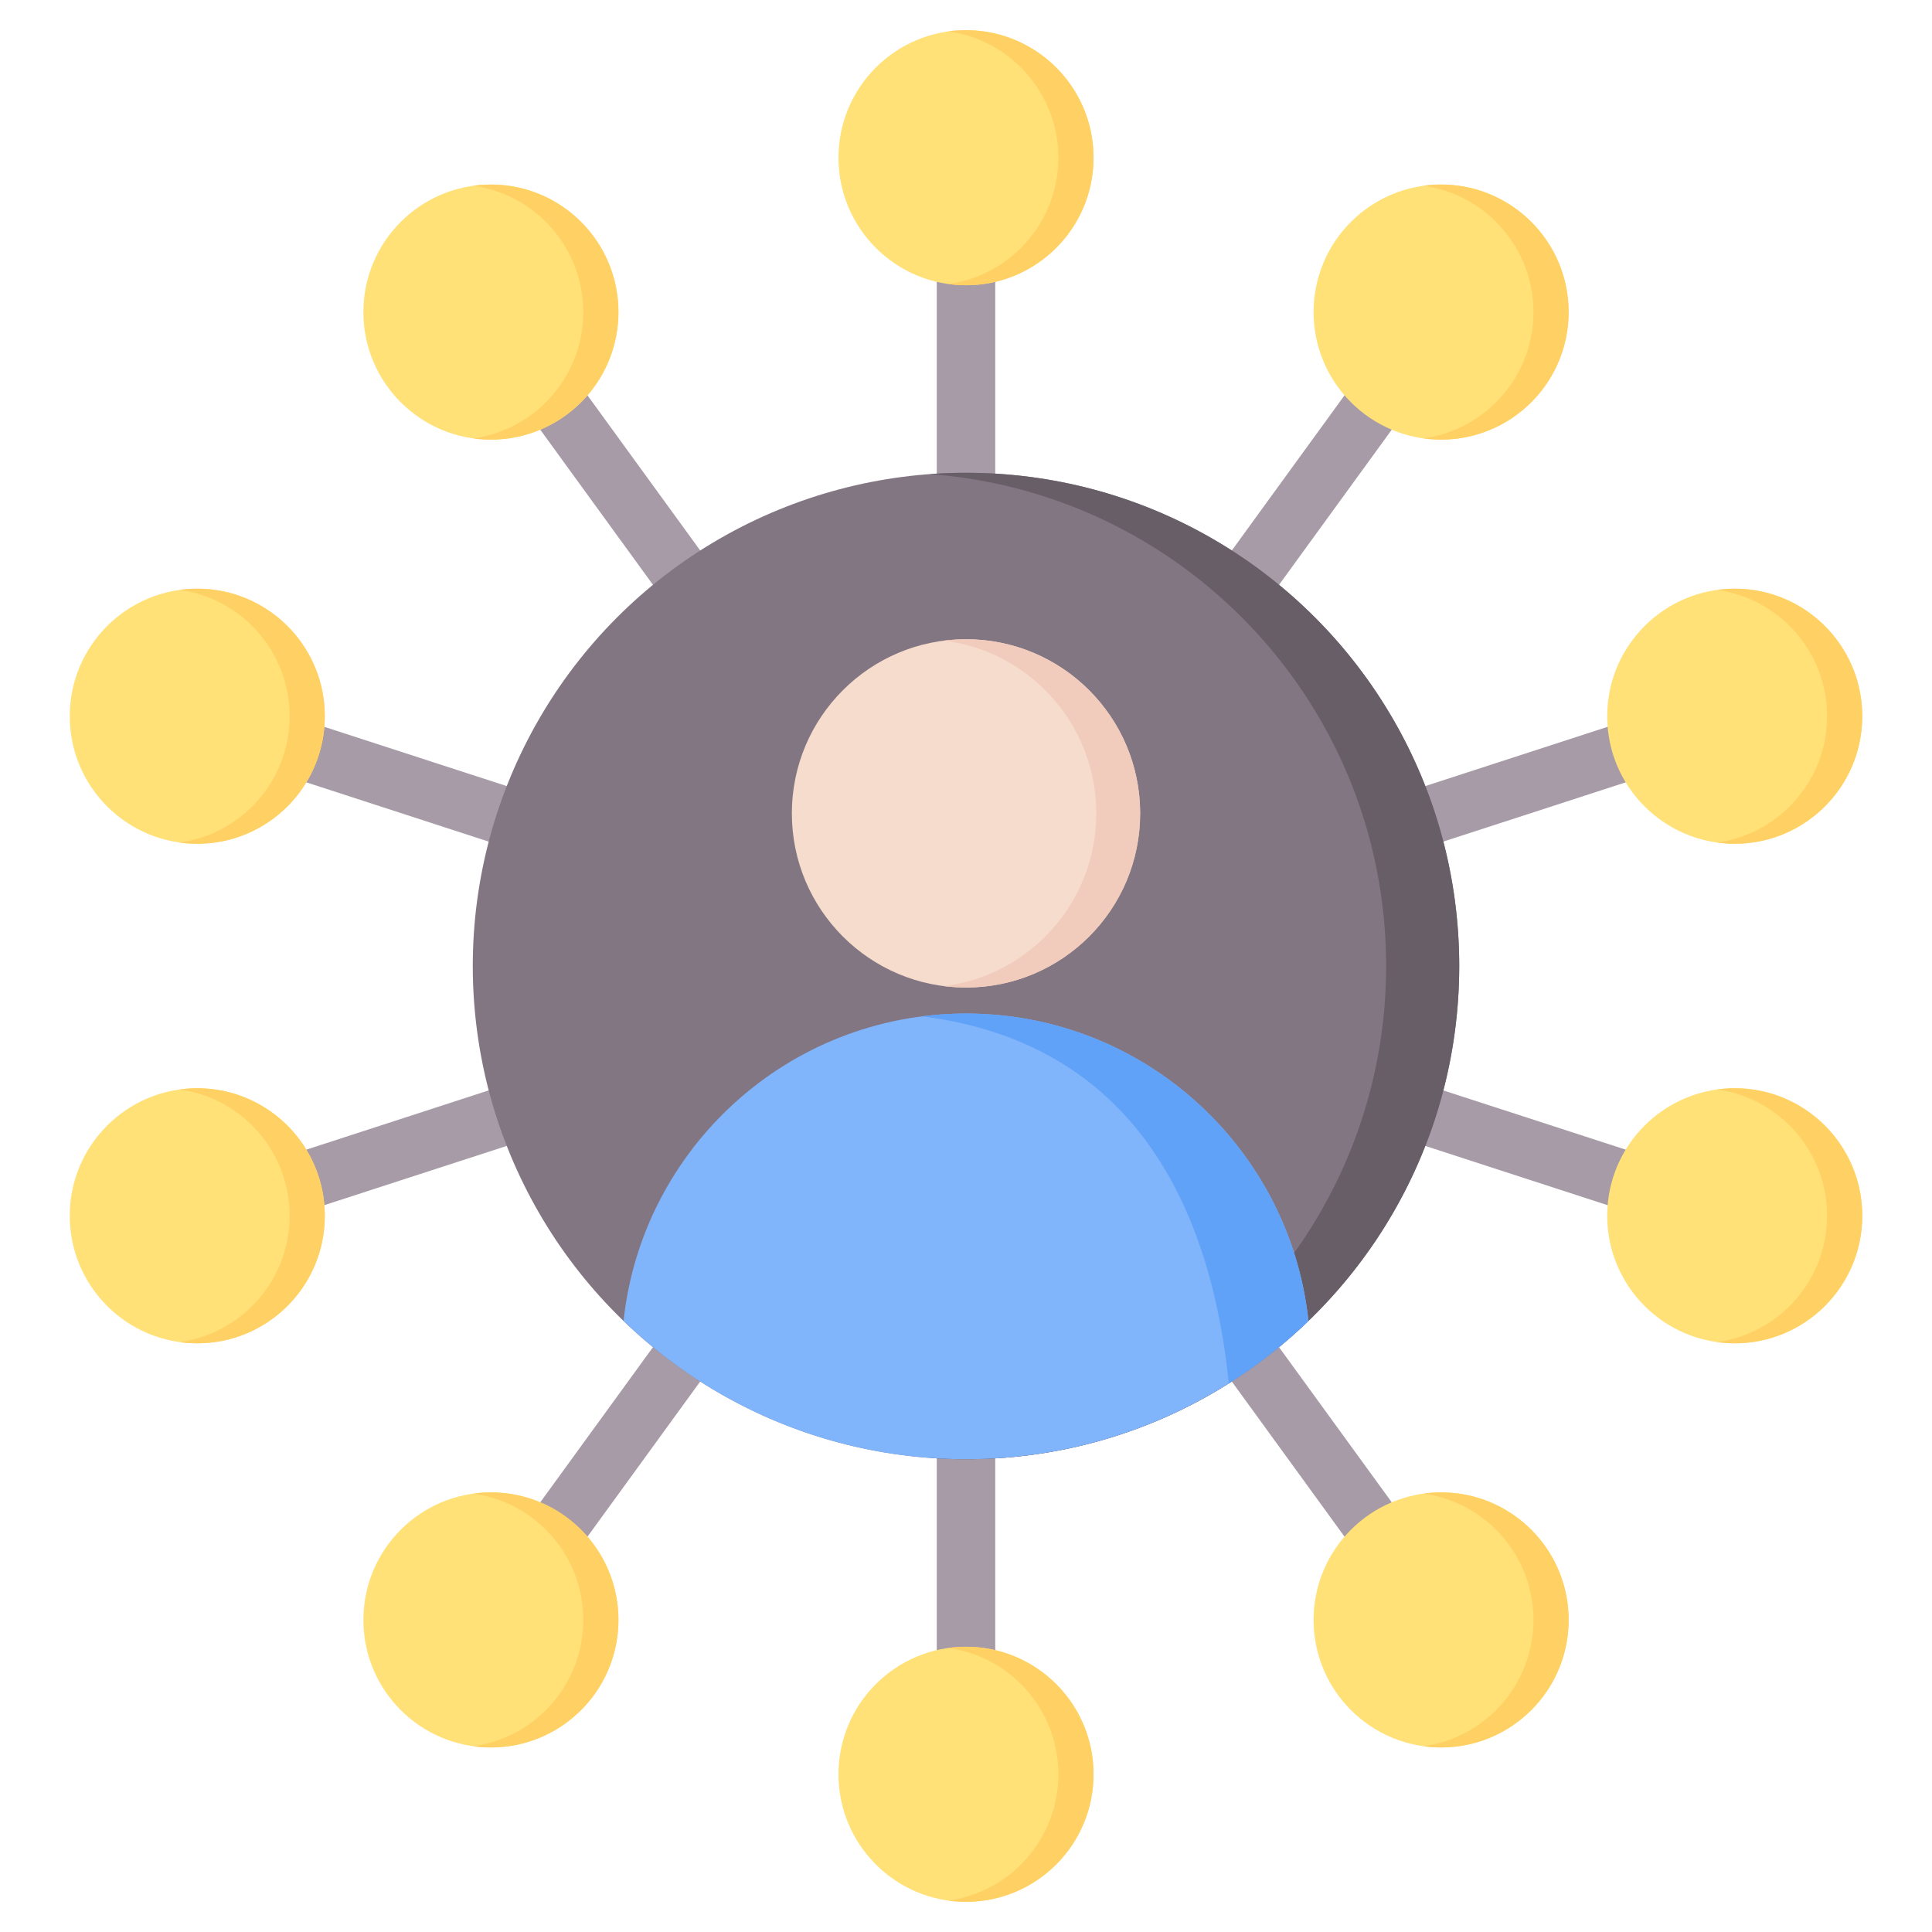 <svg xmlns="http://www.w3.org/2000/svg" viewBox="0 0 512 512" id="omnichannel"><path fill="#a79ba7" fill-rule="evenodd" d="M79.376 321.522a7.735 7.735 0 1 1-4.783-14.713l84.488-27.452a7.736 7.736 0 0 1 4.783 14.713l-84.488 27.452zm-4.783-116.331a7.735 7.735 0 1 1 4.783-14.713l84.488 27.452a7.736 7.736 0 0 1-4.783 14.713l-84.488-27.452zm64.503-96.93a7.739 7.739 0 1 1 12.533-9.081l52.216 71.87a7.739 7.739 0 1 1-12.533 9.081l-52.216-71.87zM248.25 67.772a7.75 7.75 0 0 1 15.5 0v88.836a7.75 7.75 0 0 1-15.5 0V67.772zM360.371 99.18a7.738 7.738 0 1 1 12.533 9.081l-52.216 71.87a7.74 7.74 0 0 1-12.533-9.081l52.216-71.87zm72.253 91.298a7.735 7.735 0 1 1 4.783 14.713l-84.488 27.452a7.736 7.736 0 0 1-4.783-14.713l84.488-27.452zm4.783 116.331a7.735 7.735 0 1 1-4.783 14.713l-84.488-27.452a7.736 7.736 0 0 1 4.783-14.713l84.488 27.452zm-64.503 96.93a7.739 7.739 0 0 1-12.533 9.082l-52.216-71.87a7.739 7.739 0 1 1 12.533-9.081l52.216 71.869zM263.75 444.228a7.75 7.75 0 0 1-15.5 0v-88.836a7.75 7.75 0 0 1 15.5 0v88.836zM151.629 412.82a7.74 7.74 0 0 1-12.533-9.082l52.216-71.87a7.738 7.738 0 1 1 12.533 9.081l-52.216 71.871z" clip-rule="evenodd"></path><path fill="#ffe177" fill-rule="evenodd" d="M256 8c9.331 0 17.78 3.783 23.896 9.899s9.899 14.565 9.899 23.896-3.783 17.78-9.899 23.896S265.331 75.59 256 75.59c-9.331 0-17.781-3.783-23.896-9.899-6.116-6.115-9.899-14.564-9.899-23.896 0-9.331 3.783-17.78 9.899-23.896S246.669 8 256 8z" clip-rule="evenodd"></path><path fill="#ffd064" fill-rule="evenodd" d="M256 8c9.331 0 17.78 3.783 23.896 9.899s9.899 14.565 9.899 23.896-3.783 17.78-9.899 23.896S265.331 75.59 256 75.59c-1.582 0-3.139-.109-4.664-.319a33.703 33.703 0 0 0 19.234-9.579c6.115-6.116 9.899-14.565 9.899-23.896s-3.783-17.78-9.899-23.896a33.703 33.703 0 0 0-19.233-9.579A33.834 33.834 0 0 1 256 8z" clip-rule="evenodd"></path><path fill="#ffe177" fill-rule="evenodd" d="M381.907 48.909c9.331 0 17.78 3.783 23.896 9.899s9.899 14.565 9.899 23.896c0 9.331-3.783 17.78-9.899 23.896-6.116 6.115-14.565 9.899-23.896 9.899-9.331 0-17.781-3.783-23.896-9.899-6.116-6.116-9.899-14.564-9.899-23.896 0-9.331 3.783-17.78 9.899-23.896 6.115-6.115 14.565-9.899 23.896-9.899z" clip-rule="evenodd"></path><path fill="#ffd064" fill-rule="evenodd" d="M381.907 48.909c9.331 0 17.78 3.783 23.896 9.899s9.899 14.565 9.899 23.896c0 9.331-3.783 17.78-9.899 23.896-6.116 6.115-14.565 9.899-23.896 9.899-1.582 0-3.139-.109-4.664-.32a33.706 33.706 0 0 0 19.234-9.579c6.115-6.116 9.899-14.565 9.899-23.896 0-9.331-3.783-17.78-9.899-23.896a33.706 33.706 0 0 0-19.233-9.579 33.991 33.991 0 0 1 4.663-.32z" clip-rule="evenodd"></path><path fill="#ffe177" fill-rule="evenodd" d="M459.721 156.012c9.331 0 17.78 3.783 23.896 9.899s9.899 14.565 9.899 23.896c0 9.331-3.783 17.78-9.899 23.896-6.116 6.115-14.565 9.899-23.896 9.899-9.331 0-17.781-3.783-23.896-9.899-6.116-6.115-9.899-14.564-9.899-23.896 0-9.331 3.783-17.78 9.899-23.896s14.565-9.899 23.896-9.899z" clip-rule="evenodd"></path><path fill="#ffd064" fill-rule="evenodd" d="M459.721 156.012c9.331 0 17.78 3.783 23.896 9.899s9.899 14.565 9.899 23.896c0 9.331-3.783 17.78-9.899 23.896-6.116 6.115-14.565 9.899-23.896 9.899-1.582 0-3.139-.109-4.664-.32a33.712 33.712 0 0 0 19.234-9.579c6.115-6.116 9.899-14.565 9.899-23.896 0-9.331-3.783-17.78-9.899-23.896a33.706 33.706 0 0 0-19.233-9.579 33.991 33.991 0 0 1 4.663-.32z" clip-rule="evenodd"></path><path fill="#ffe177" fill-rule="evenodd" d="M459.721 288.398c9.331 0 17.78 3.783 23.896 9.899s9.899 14.565 9.899 23.896c0 9.332-3.783 17.78-9.899 23.897-6.116 6.116-14.565 9.899-23.896 9.899-9.331 0-17.781-3.783-23.896-9.899-6.116-6.116-9.899-14.564-9.899-23.896 0-9.331 3.783-17.78 9.899-23.896 6.116-6.117 14.565-9.9 23.896-9.9z" clip-rule="evenodd"></path><path fill="#ffd064" fill-rule="evenodd" d="M459.721 288.398c9.331 0 17.78 3.783 23.896 9.899s9.899 14.565 9.899 23.896c0 9.332-3.783 17.78-9.899 23.897-6.116 6.116-14.565 9.899-23.896 9.899-1.582 0-3.139-.109-4.664-.319a33.706 33.706 0 0 0 19.234-9.579c6.115-6.116 9.899-14.565 9.899-23.897 0-9.331-3.783-17.78-9.899-23.896a33.713 33.713 0 0 0-19.233-9.579 33.834 33.834 0 0 1 4.663-.321z" clip-rule="evenodd"></path><path fill="#ffe177" fill-rule="evenodd" d="M381.907 395.5c9.331 0 17.78 3.783 23.896 9.899s9.899 14.565 9.899 23.896c0 9.331-3.783 17.78-9.899 23.896-6.116 6.115-14.565 9.899-23.896 9.899-9.331 0-17.781-3.783-23.896-9.899-6.116-6.115-9.899-14.564-9.899-23.896 0-9.331 3.783-17.78 9.899-23.896 6.115-6.115 14.565-9.899 23.896-9.899z" clip-rule="evenodd"></path><path fill="#ffd064" fill-rule="evenodd" d="M381.907 395.5c9.331 0 17.78 3.783 23.896 9.899s9.899 14.565 9.899 23.896c0 9.331-3.783 17.78-9.899 23.896-6.116 6.115-14.565 9.899-23.896 9.899-1.582 0-3.139-.109-4.664-.32a33.706 33.706 0 0 0 19.234-9.579c6.115-6.116 9.899-14.565 9.899-23.896 0-9.331-3.783-17.78-9.899-23.896a33.706 33.706 0 0 0-19.233-9.579 33.991 33.991 0 0 1 4.663-.32z" clip-rule="evenodd"></path><path fill="#ffe177" fill-rule="evenodd" d="M256 436.41c9.331 0 17.78 3.783 23.896 9.899s9.899 14.565 9.899 23.896c0 9.332-3.783 17.78-9.899 23.896S265.332 504 256 504c-9.331 0-17.781-3.783-23.896-9.899-6.116-6.116-9.899-14.564-9.899-23.896 0-9.331 3.783-17.78 9.899-23.896s14.565-9.899 23.896-9.899z" clip-rule="evenodd"></path><path fill="#ffd064" fill-rule="evenodd" d="M256 436.41c9.331 0 17.78 3.783 23.896 9.899s9.899 14.565 9.899 23.896c0 9.332-3.783 17.78-9.899 23.896S265.332 504 256 504c-1.582 0-3.139-.109-4.664-.319a33.712 33.712 0 0 0 19.234-9.579c6.116-6.116 9.899-14.565 9.899-23.896 0-9.331-3.783-17.78-9.899-23.896a33.703 33.703 0 0 0-19.233-9.579 33.844 33.844 0 0 1 4.663-.321z" clip-rule="evenodd"></path><g fill-rule="evenodd" clip-rule="evenodd"><path fill="#ffe177" d="M130.094 395.501c9.331 0 17.78 3.783 23.896 9.899 6.115 6.116 9.899 14.565 9.899 23.896 0 9.331-3.783 17.78-9.899 23.896-6.116 6.115-14.565 9.899-23.896 9.899-9.331 0-17.781-3.783-23.896-9.899-6.116-6.115-9.899-14.564-9.899-23.896 0-9.331 3.783-17.78 9.899-23.896 6.115-6.116 14.565-9.899 23.896-9.899z"></path><path fill="#ffd064" d="M130.094 395.501c9.331 0 17.78 3.783 23.896 9.899 6.115 6.116 9.899 14.565 9.899 23.896 0 9.331-3.783 17.78-9.899 23.896-6.116 6.115-14.565 9.899-23.896 9.899-1.582 0-3.139-.109-4.664-.32a33.706 33.706 0 0 0 19.234-9.579c6.115-6.116 9.899-14.565 9.899-23.896 0-9.331-3.783-17.78-9.899-23.896a33.703 33.703 0 0 0-19.233-9.579 33.991 33.991 0 0 1 4.663-.32z"></path></g><g fill-rule="evenodd" clip-rule="evenodd"><path fill="#ffe177" d="M52.279 288.398c9.331 0 17.78 3.783 23.896 9.899 6.115 6.116 9.899 14.565 9.899 23.896 0 9.332-3.783 17.78-9.899 23.896s-14.565 9.899-23.896 9.899c-9.331 0-17.781-3.783-23.896-9.899-6.116-6.116-9.899-14.564-9.899-23.896 0-9.331 3.783-17.78 9.899-23.896s14.565-9.899 23.896-9.899z"></path><path fill="#ffd064" d="M52.279 288.398c9.331 0 17.78 3.783 23.896 9.899 6.115 6.116 9.899 14.565 9.899 23.896 0 9.332-3.783 17.78-9.899 23.896s-14.565 9.899-23.896 9.899c-1.582 0-3.139-.109-4.664-.319a33.712 33.712 0 0 0 19.234-9.579c6.116-6.116 9.899-14.565 9.899-23.896 0-9.331-3.783-17.78-9.899-23.896a33.703 33.703 0 0 0-19.233-9.579 33.834 33.834 0 0 1 4.663-.321z"></path></g><g fill-rule="evenodd" clip-rule="evenodd"><path fill="#ffe177" d="M52.279 156.012c9.331 0 17.78 3.783 23.896 9.899 6.115 6.116 9.899 14.565 9.899 23.896 0 9.331-3.783 17.78-9.899 23.896-6.116 6.115-14.565 9.899-23.896 9.899-9.331 0-17.781-3.783-23.896-9.899-6.116-6.115-9.899-14.564-9.899-23.896 0-9.331 3.783-17.78 9.899-23.896s14.565-9.899 23.896-9.899z"></path><path fill="#ffd064" d="M52.279 156.012c9.331 0 17.78 3.783 23.896 9.899 6.115 6.116 9.899 14.565 9.899 23.896 0 9.331-3.783 17.78-9.899 23.896-6.116 6.115-14.565 9.899-23.896 9.899-1.582 0-3.139-.109-4.664-.32a33.712 33.712 0 0 0 19.234-9.579c6.116-6.116 9.899-14.565 9.899-23.896 0-9.331-3.783-17.78-9.899-23.896a33.703 33.703 0 0 0-19.233-9.579 33.991 33.991 0 0 1 4.663-.32z"></path></g><g fill-rule="evenodd" clip-rule="evenodd"><path fill="#ffe177" d="M130.094 48.91c9.331 0 17.78 3.783 23.896 9.899s9.899 14.565 9.899 23.896-3.783 17.78-9.899 23.896c-6.116 6.115-14.565 9.899-23.896 9.899-9.331 0-17.781-3.783-23.896-9.899-6.116-6.116-9.899-14.564-9.899-23.896 0-9.331 3.783-17.78 9.899-23.896 6.115-6.116 14.565-9.899 23.896-9.899z"></path><path fill="#ffd064" d="M130.094 48.91c9.331 0 17.78 3.783 23.896 9.899s9.899 14.565 9.899 23.896-3.783 17.78-9.899 23.896c-6.116 6.115-14.565 9.899-23.896 9.899-1.582 0-3.139-.109-4.664-.32a33.706 33.706 0 0 0 19.234-9.579c6.116-6.116 9.899-14.565 9.899-23.896s-3.783-17.78-9.899-23.896a33.703 33.703 0 0 0-19.233-9.579 33.991 33.991 0 0 1 4.663-.32z"></path></g><g fill-rule="evenodd" clip-rule="evenodd"><circle cx="256" cy="256" r="130.709" fill="#837683"></circle><path fill="#685e68" d="M256 125.291a132.2 132.2 0 0 0-9.688.358C313.976 130.607 367.333 187.07 367.333 256s-53.357 125.394-121.021 130.351a132.2 132.2 0 0 0 9.688.358c72.189 0 130.709-58.52 130.709-130.709S328.189 125.291 256 125.291z"></path><path fill="#80b4fb" d="M256 268.605c-47.085 0-85.849 35.677-90.758 81.458 23.51 22.689 55.504 36.646 90.758 36.645 6.351 0 12.596-.453 18.706-1.329 27.799-3.985 52.772-16.719 72.047-35.32-4.903-45.79-43.661-81.454-90.753-81.454z"></path><path fill="#61a2f9" d="M244.383 269.338c54.333 6.904 76.229 48.016 81.263 97.285a131.372 131.372 0 0 0 21.106-16.563c-4.901-45.791-43.659-81.455-90.751-81.455-3.936 0-7.813.249-11.618.733z"></path><circle cx="256.001" cy="215.555" r="46.15" fill="#f6dccd"></circle><path fill="#f1cbbc" d="M290.532 215.555c0 23.52-17.595 42.931-40.34 45.788 1.903.239 3.842.362 5.809.362 25.488 0 46.15-20.662 46.15-46.15s-20.662-46.15-46.15-46.15c-1.967 0-3.907.123-5.809.362 22.745 2.857 40.34 22.268 40.34 45.788z"></path></g></svg>